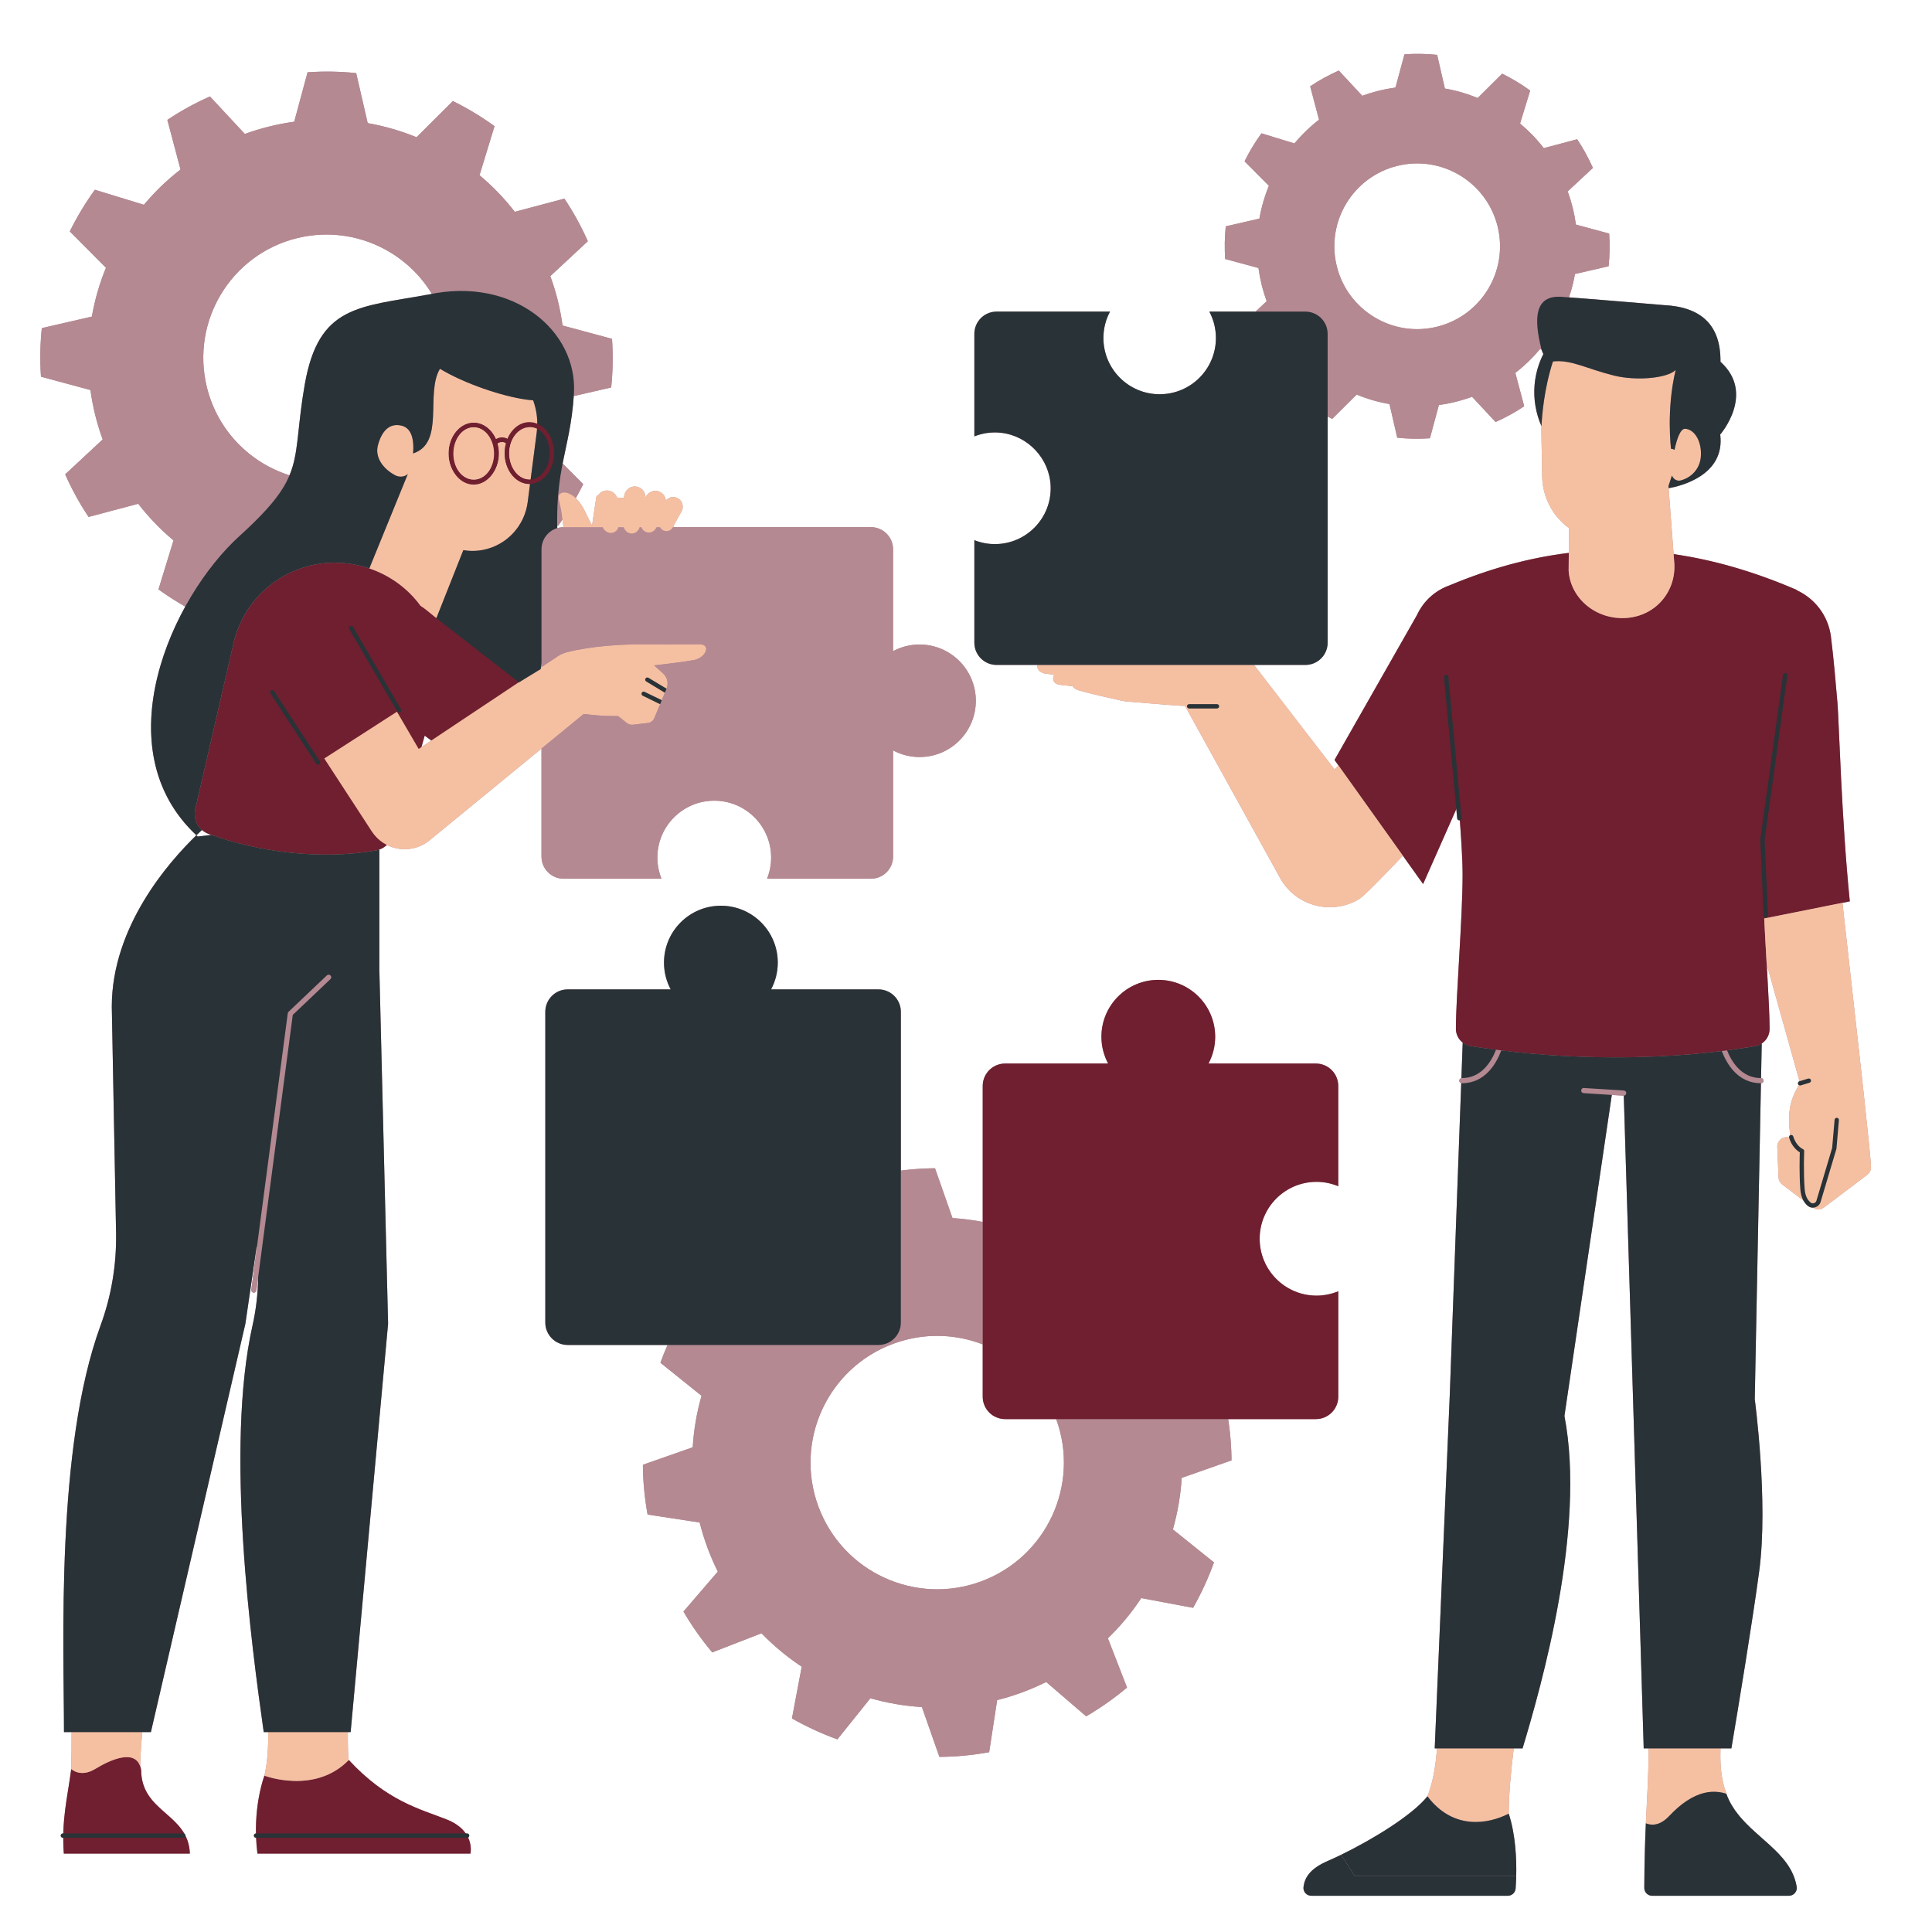 <svg xmlns="http://www.w3.org/2000/svg" xmlns:xlink="http://www.w3.org/1999/xlink" width="500" zoomAndPan="magnify" viewBox="0 0 375 375" height="500" preserveAspectRatio="xMidYMid meet" version="1.0"><defs><clipPath id="7be746e44a"><path d="M 189 10.367 L 363.16 10.367 L 363.16 368 L 189 368 Z M 189 10.367 " clip-rule="nonzero"/></clipPath><clipPath id="7424cadd3c"><path d="M 7.66 13 L 190 13 L 190 360 L 7.66 360 Z M 7.66 13 " clip-rule="nonzero"/></clipPath><clipPath id="af75b638c1"><path d="M 7.66 10.367 L 343 10.367 L 343 342 L 7.66 342 Z M 7.66 10.367 " clip-rule="nonzero"/></clipPath><clipPath id="9d17daa2de"><path d="M 13 70 L 363.16 70 L 363.16 355 L 13 355 Z M 13 70 " clip-rule="nonzero"/></clipPath></defs><path fill="#b48992" d="M 239.039 283.457 C 239.02 280.801 238.793 278.125 238.387 275.445 L 255.41 275.445 C 257.812 275.445 259.758 273.5 259.758 271.102 L 259.758 250.633 C 258.457 251.172 257.035 251.48 255.543 251.48 C 249.441 251.48 244.5 246.535 244.5 240.438 C 244.5 234.34 249.441 229.395 255.543 229.395 C 257.035 229.395 258.457 229.707 259.758 230.246 L 259.758 210.781 C 259.758 208.379 257.812 206.434 255.41 206.434 L 234.566 206.434 C 235.395 204.883 235.867 203.113 235.867 201.23 C 235.867 195.133 230.926 190.191 224.824 190.191 C 218.727 190.191 213.785 195.133 213.785 201.23 C 213.785 203.113 214.258 204.883 215.09 206.434 L 195.09 206.434 C 192.691 206.434 190.746 208.379 190.746 210.781 L 190.746 237.18 C 188.816 236.812 186.859 236.551 184.879 236.43 L 181.484 226.758 C 179.285 226.773 177.07 226.934 174.855 227.215 L 174.855 196.391 C 174.855 193.988 172.91 192.043 170.512 192.043 L 149.664 192.043 C 150.492 190.492 150.965 188.723 150.965 186.84 C 150.965 180.742 146.023 175.801 139.926 175.801 C 133.828 175.801 128.883 180.742 128.883 186.84 C 128.883 188.723 129.355 190.492 130.188 192.043 L 110.188 192.043 C 107.789 192.043 105.844 193.988 105.844 196.391 L 105.844 256.711 C 105.844 259.109 107.789 261.055 110.188 261.055 L 129.578 261.055 C 129.082 262.195 128.609 263.34 128.188 264.508 L 136.168 270.922 C 135.242 274.164 134.66 277.508 134.457 280.918 L 124.785 284.312 C 124.805 287.516 125.117 290.742 125.695 293.969 L 135.805 295.52 C 136.219 297.156 136.715 298.766 137.312 300.383 C 137.906 301.988 138.578 303.535 139.328 305.047 L 132.66 312.801 C 134.316 315.629 136.184 318.281 138.25 320.727 L 147.805 317.016 C 150.18 319.469 152.793 321.633 155.613 323.5 L 153.719 333.551 C 156.539 335.148 159.488 336.508 162.535 337.609 L 168.938 329.633 C 172.191 330.555 175.535 331.137 178.941 331.34 L 182.34 341.012 C 185.543 340.992 188.77 340.684 191.996 340.102 L 193.547 329.992 C 195.18 329.582 196.793 329.082 198.398 328.488 C 200.016 327.891 201.562 327.219 203.07 326.473 L 210.824 333.137 C 213.652 331.48 216.309 329.617 218.754 327.547 L 215.039 317.992 C 217.492 315.617 219.656 313.004 221.516 310.188 L 231.578 312.078 C 233.176 309.258 234.531 306.309 235.633 303.262 L 227.656 296.859 C 228.574 293.609 229.16 290.262 229.367 286.855 Z M 190.434 306.949 C 177.703 311.656 163.559 305.148 158.852 292.418 C 154.141 279.68 160.648 265.531 173.379 260.824 C 179.219 258.664 185.355 258.871 190.742 260.945 L 190.742 271.102 C 190.742 273.5 192.688 275.445 195.09 275.445 L 205.004 275.445 C 209.652 288.156 203.145 302.25 190.434 306.949 Z M 190.434 306.949 " fill-opacity="1" fill-rule="nonzero"/><g clip-path="url(#7be746e44a)"><path fill="#b48992" d="M 363.152 226.383 C 363.152 226.375 363.156 226.367 363.156 226.359 C 363.133 225.738 362.98 224.094 362.777 222.039 C 362.234 216.629 361.32 208.371 361.32 208.367 L 357.617 175.238 L 359.047 174.953 C 357.445 159.125 356.953 140.402 356.672 136.699 C 356.297 132.328 355.93 127.957 355.387 123.598 C 354.871 119.492 352.25 116.172 348.746 114.559 C 348.754 114.527 348.754 114.508 348.754 114.508 C 340.637 111.004 332.707 108.684 324.844 107.555 L 324.977 109.289 L 323.848 94.344 L 323.879 94.762 C 326.109 94.371 334.887 92.316 333.895 84.34 C 333.895 84.34 340.805 76.406 333.945 70.227 C 334.023 63.051 330.152 59.57 322.945 59.223 C 322.945 59.223 309.859 58.109 304.539 57.719 C 305.035 56.246 305.43 54.73 305.699 53.184 L 312.23 51.68 C 312.449 49.598 312.484 47.477 312.34 45.336 L 305.883 43.594 C 305.734 42.504 305.531 41.418 305.258 40.332 C 304.988 39.238 304.664 38.184 304.285 37.148 L 309.184 32.594 C 308.309 30.637 307.293 28.777 306.125 27.035 L 299.645 28.754 C 298.281 26.988 296.734 25.395 295.043 23.98 L 297.004 17.578 C 295.289 16.336 293.469 15.238 291.57 14.301 L 286.824 19.02 C 284.785 18.188 282.652 17.562 280.449 17.184 L 278.945 10.648 C 276.863 10.43 274.742 10.398 272.605 10.539 L 270.863 16.996 C 269.77 17.148 268.688 17.352 267.594 17.621 C 266.504 17.895 265.449 18.219 264.414 18.594 L 259.859 13.699 C 257.902 14.57 256.043 15.59 254.305 16.754 L 256.023 23.234 C 254.254 24.598 252.66 26.148 251.238 27.836 L 244.844 25.879 C 243.602 27.594 242.504 29.41 241.57 31.312 L 246.289 36.059 C 245.453 38.098 244.832 40.23 244.449 42.43 L 237.918 43.934 C 237.699 46.016 237.668 48.137 237.809 50.277 L 244.266 52.02 C 244.414 53.109 244.621 54.195 244.891 55.289 C 245.16 56.375 245.484 57.43 245.863 58.465 L 243.688 60.488 L 234.734 60.488 C 235.543 62.012 236.008 63.754 236.008 65.602 C 236.008 71.633 231.121 76.523 225.09 76.523 C 219.059 76.523 214.172 71.633 214.172 65.602 C 214.172 63.754 214.637 62.016 215.449 60.488 L 193.438 60.488 C 191.055 60.488 189.121 62.418 189.121 64.805 L 189.121 84.703 C 190.691 84.082 192.434 83.801 194.27 84 C 199.566 84.578 203.742 89.055 203.93 94.383 C 204.148 100.547 199.215 105.613 193.098 105.613 C 191.691 105.613 190.352 105.336 189.121 104.848 L 189.121 124.742 C 189.121 127.129 191.055 129.062 193.438 129.062 L 201.312 129.062 C 201.246 129.859 201.801 130.594 203.059 130.777 C 203.477 130.84 204.004 130.902 204.598 130.957 C 204.156 131.848 204.48 132.781 205.773 132.926 C 206.332 132.992 207.176 133.082 208.176 133.191 C 208.414 133.523 208.785 133.809 209.301 133.965 C 211.582 134.652 215.945 135.617 217.621 135.98 C 218.07 136.078 218.523 136.145 218.984 136.184 C 218.984 136.184 227.75 136.914 229.066 136.98 L 229.094 136.984 C 229.395 136.996 229.699 137.004 230.008 137.008 L 248.672 170.789 C 251.844 175.996 258.633 177.648 263.844 174.48 C 264.734 173.938 268.48 170.102 272.293 166.09 L 276.223 171.594 L 282.668 157.039 L 282.836 158.844 C 282.855 159.062 283.039 159.227 283.254 159.227 C 283.27 159.227 283.281 159.227 283.297 159.223 C 283.316 159.223 283.336 159.211 283.355 159.207 C 283.688 163.664 283.891 167.395 283.891 169.688 C 283.891 178.277 282.59 193.406 282.59 199.691 C 282.59 200.773 283.105 201.742 283.91 202.363 L 283.656 209.27 C 283.684 209.266 283.711 209.254 283.738 209.254 C 283.461 209.254 283.234 209.477 283.234 209.754 C 283.234 210.031 283.461 210.258 283.738 210.258 C 283.695 210.258 283.66 210.242 283.621 210.234 L 281.391 270.926 L 278.477 339.363 L 278.926 339.363 C 278.598 343.52 277.988 346.324 277.062 348.664 C 281.609 354.664 287.559 354.195 291.523 352.625 C 287.559 354.195 281.609 354.664 277.062 348.664 C 274.094 352.367 266.328 357.086 260.309 360.012 L 262.922 364.094 L 294.297 364.094 C 294.371 360.867 294.188 356.152 292.848 352.035 C 292.828 348.148 293.371 342.941 293.816 339.363 L 295.527 339.363 C 299.242 327.043 307.859 296.664 303.652 274.84 L 312.852 212.527 L 307.375 212.18 L 315.129 212.672 C 315.137 212.672 315.148 212.672 315.16 212.672 C 315.164 212.672 315.168 212.668 315.176 212.668 C 315.176 212.668 315.172 212.668 315.172 212.668 L 319.043 339.363 L 319.996 339.363 C 319.988 339.629 319.977 339.883 319.977 340.16 C 319.977 345.02 319.691 348.738 319.457 353.914 C 319.438 354.305 319.422 354.699 319.402 355.105 C 319.398 355.258 319.391 355.414 319.387 355.566 C 319.375 355.797 319.367 356.027 319.359 356.262 C 319.348 356.512 319.34 356.77 319.332 357.027 C 319.324 357.176 319.32 357.324 319.316 357.477 C 319.305 357.785 319.297 358.098 319.285 358.414 C 319.281 358.504 319.281 358.598 319.277 358.691 C 319.211 360.945 319.164 363.48 319.148 366.441 C 319.145 367.277 319.824 367.965 320.664 367.965 L 347.234 367.965 C 348.16 367.965 348.883 367.137 348.734 366.227 C 348.172 362.785 345.961 360.363 343.438 358.066 C 343.441 358.066 343.441 358.066 343.441 358.066 C 343.352 357.984 343.258 357.902 343.168 357.82 C 342.406 357.137 341.629 356.457 340.855 355.762 C 340.676 355.602 340.5 355.438 340.32 355.273 C 340.133 355.102 339.941 354.926 339.754 354.746 C 339.566 354.566 339.379 354.383 339.191 354.199 C 339.023 354.031 338.855 353.863 338.691 353.691 C 338.5 353.492 338.316 353.289 338.137 353.086 C 337.984 352.918 337.832 352.75 337.688 352.578 C 337.504 352.355 337.328 352.125 337.152 351.895 C 337.027 351.73 336.895 351.566 336.773 351.395 C 336.59 351.133 336.422 350.855 336.254 350.578 C 336.16 350.426 336.059 350.281 335.973 350.125 C 335.73 349.695 335.508 349.246 335.316 348.777 C 335.312 348.77 335.309 348.766 335.305 348.758 C 335.227 348.562 335.16 348.367 335.09 348.172 C 334.016 345.258 333.844 342.316 333.949 339.363 L 336.062 339.363 C 337.488 330.879 340.176 314.602 341.465 304.938 C 343.266 291.43 340.598 271.578 340.598 271.578 L 341.801 210.254 C 341.805 210.254 341.809 210.258 341.812 210.258 C 342.09 210.258 342.312 210.031 342.312 209.754 C 342.312 209.48 342.094 209.262 341.82 209.254 L 341.953 202.531 C 342.875 201.918 343.477 200.883 343.477 199.715 C 343.477 196.871 343.207 192.195 342.914 187.133 C 345.375 195.93 348.254 206.184 349.285 209.863 L 349.277 209.867 C 349.055 209.938 348.93 210.172 348.996 210.395 C 349.027 210.492 349.09 210.562 349.168 210.617 C 349.09 210.734 349.004 210.859 348.941 210.977 C 347.305 213.992 346.992 216.027 347.465 220.352 C 347.312 220.441 347.234 220.613 347.266 220.789 C 347.188 220.766 347.113 220.73 347.031 220.723 C 345.906 220.586 344.926 221.488 344.973 222.617 L 345.211 228.527 C 345.234 229.074 345.5 229.586 345.941 229.918 L 350.078 233.047 C 350.309 233.449 350.586 233.805 350.938 234.082 C 351.207 234.297 351.539 234.406 351.879 234.406 C 351.883 234.406 351.891 234.402 351.898 234.402 C 352.547 234.844 353.402 234.84 354.035 234.363 L 362.434 228.023 C 362.918 227.66 363.188 227.086 363.164 226.484 Z M 320.613 354.156 C 320.695 354.16 320.777 354.164 320.863 354.16 C 320.777 354.164 320.695 354.16 320.613 354.156 Z M 323.43 353.023 C 323.621 352.855 323.816 352.676 324.016 352.465 C 324.27 352.195 324.523 351.938 324.777 351.688 C 324.523 351.938 324.27 352.191 324.016 352.461 C 323.82 352.676 323.625 352.855 323.43 353.023 Z M 321.098 354.141 C 321.191 354.133 321.285 354.113 321.383 354.094 C 321.285 354.113 321.191 354.133 321.098 354.141 Z M 321.598 354.051 C 321.766 354.008 321.934 353.953 322.102 353.879 C 321.934 353.953 321.766 354.008 321.598 354.051 Z M 322.227 353.816 C 322.371 353.75 322.512 353.676 322.656 353.59 C 322.512 353.676 322.371 353.75 322.227 353.816 Z M 322.848 353.465 C 322.98 353.375 323.113 353.277 323.25 353.168 C 323.113 353.277 322.98 353.375 322.848 353.465 Z M 332.273 347.789 C 331.801 347.812 331.328 347.879 330.859 347.992 C 330.59 348.055 330.32 348.133 330.055 348.223 C 331.254 347.82 332.469 347.68 333.68 347.848 C 333.211 347.785 332.742 347.766 332.273 347.789 Z M 325.008 351.469 C 325.188 351.301 325.371 351.133 325.551 350.973 C 325.371 351.133 325.188 351.301 325.008 351.469 Z M 325.816 350.742 C 326 350.586 326.18 350.441 326.363 350.297 C 326.18 350.441 326 350.586 325.816 350.742 Z M 326.602 350.109 C 327.121 349.715 327.645 349.371 328.172 349.07 C 327.648 349.371 327.121 349.715 326.602 350.109 Z M 328.41 348.941 C 328.598 348.844 328.785 348.746 328.977 348.66 C 328.789 348.746 328.602 348.844 328.41 348.941 Z M 329.246 348.535 C 329.434 348.453 329.625 348.379 329.812 348.312 C 329.625 348.379 329.434 348.453 329.246 348.535 Z M 334.383 347.977 C 334.172 347.926 333.961 347.891 333.75 347.859 C 333.961 347.891 334.172 347.926 334.383 347.977 Z M 335.215 203.867 C 334.934 203.902 334.656 203.941 334.375 203.98 C 335.07 203.891 335.762 203.797 336.449 203.703 C 336.039 203.758 335.629 203.816 335.219 203.871 C 335.215 203.871 335.215 203.867 335.215 203.867 Z M 337.527 203.555 C 338.57 203.402 339.609 203.242 340.633 203.066 C 339.609 203.238 338.57 203.402 337.527 203.555 Z M 333.043 204.137 C 332.426 204.207 331.809 204.277 331.188 204.34 C 331.809 204.277 332.426 204.207 333.043 204.137 Z M 329.699 204.484 C 329.129 204.539 328.551 204.59 327.977 204.637 C 328.551 204.59 329.125 204.539 329.699 204.484 Z M 326.367 204.762 C 325.832 204.801 325.293 204.84 324.75 204.871 C 325.293 204.84 325.832 204.801 326.367 204.762 Z M 323.027 204.973 C 322.535 205 322.043 205.023 321.551 205.043 C 322.043 205.023 322.535 205 323.027 204.973 Z M 271.203 32.199 C 279.824 30.062 288.547 35.32 290.684 43.941 C 292.816 52.559 287.559 61.277 278.938 63.414 C 270.324 65.547 261.602 60.289 259.469 51.676 C 257.332 43.055 262.59 34.332 271.203 32.199 Z M 281.477 113.57 C 281.465 113.574 281.453 113.582 281.441 113.59 C 278.695 114.539 276.332 116.555 275.02 119.41 L 259.031 147.504 L 269.473 162.133 L 259.793 148.566 L 259.027 149.336 L 243.402 129.062 L 253.379 129.062 C 255.762 129.062 257.695 127.129 257.695 124.742 L 257.695 80.852 C 257.988 81.008 258.281 81.164 258.578 81.312 L 263.32 76.594 C 265.367 77.43 267.496 78.051 269.699 78.43 L 271.203 84.961 C 273.285 85.18 275.406 85.215 277.543 85.07 L 279.285 78.617 C 280.379 78.465 281.461 78.262 282.551 77.992 C 283.645 77.719 284.699 77.395 285.73 77.02 L 290.289 81.914 C 292.246 81.043 294.105 80.023 295.844 78.855 L 294.125 72.379 C 295.895 71.012 297.488 69.469 298.902 67.777 L 299.219 67.871 C 299.309 68.184 299.426 68.461 299.562 68.715 C 298.641 70.547 298.035 72.578 297.859 74.746 C 297.625 77.574 298.125 80.289 299.199 82.711 C 299.18 83.152 299.176 83.398 299.176 83.398 L 299.332 92.457 C 299.402 96.559 301.434 100.258 304.551 102.512 L 304.508 107.316 C 296.891 108.246 289.25 110.324 281.477 113.57 Z M 301.422 70.16 C 301.297 70.547 301.18 70.934 301.066 71.32 C 301.18 70.934 301.297 70.547 301.422 70.16 Z M 300.965 71.68 C 300.891 71.949 300.82 72.215 300.75 72.477 C 300.82 72.215 300.891 71.949 300.965 71.68 Z M 300.648 72.875 C 300.586 73.137 300.523 73.395 300.461 73.648 C 300.523 73.395 300.586 73.137 300.648 72.875 Z M 300.383 74.004 C 300.309 74.332 300.238 74.656 300.172 74.977 C 300.238 74.656 300.309 74.332 300.383 74.004 Z M 300.148 75.09 C 300.078 75.449 300.012 75.801 299.949 76.148 C 300.012 75.801 300.078 75.449 300.148 75.09 Z M 299.902 76.434 C 299.859 76.684 299.816 76.926 299.781 77.168 C 299.816 76.926 299.859 76.684 299.902 76.434 Z M 299.727 77.5 C 299.695 77.723 299.66 77.941 299.633 78.156 C 299.66 77.941 299.695 77.723 299.727 77.5 Z M 299.59 78.453 C 299.559 78.707 299.527 78.957 299.496 79.195 C 299.527 78.957 299.559 78.707 299.59 78.453 Z M 299.48 79.332 C 299.445 79.613 299.418 79.887 299.391 80.148 C 299.418 79.887 299.445 79.613 299.48 79.332 Z M 299.371 80.359 C 299.352 80.543 299.336 80.719 299.324 80.883 C 299.336 80.719 299.352 80.543 299.371 80.359 Z M 299.301 81.145 C 299.289 81.281 299.277 81.414 299.27 81.543 C 299.277 81.414 299.289 81.285 299.301 81.145 Z M 299.25 81.789 C 299.242 81.902 299.238 82.008 299.23 82.113 C 299.238 82.008 299.242 81.902 299.25 81.789 Z M 299.219 82.324 C 299.215 82.387 299.211 82.434 299.211 82.492 C 299.211 82.434 299.215 82.387 299.219 82.324 Z M 291.402 203.883 C 291.355 203.879 291.312 203.871 291.266 203.867 C 291.289 203.871 291.316 203.871 291.34 203.875 C 291.359 203.879 291.379 203.883 291.402 203.883 Z M 284.754 202.84 C 284.66 202.805 284.566 202.762 284.477 202.715 C 284.566 202.762 284.656 202.805 284.754 202.84 Z M 285.457 203.043 C 285.281 203.016 285.109 202.965 284.941 202.91 C 285.109 202.965 285.281 203.016 285.457 203.043 Z M 294.145 204.199 C 294.242 204.211 294.34 204.223 294.441 204.23 C 294.34 204.219 294.242 204.211 294.145 204.199 Z M 303.57 204.957 C 303.695 204.965 303.82 204.969 303.945 204.977 C 303.816 204.973 303.695 204.965 303.57 204.957 Z M 297.203 204.5 C 297.348 204.512 297.492 204.523 297.633 204.539 C 297.492 204.527 297.348 204.512 297.203 204.5 Z M 300.359 204.758 C 300.512 204.766 300.664 204.777 300.816 204.789 C 300.664 204.777 300.512 204.766 300.359 204.758 Z M 315.508 212.531 C 315.516 212.523 315.52 212.512 315.527 212.504 C 315.52 212.512 315.516 212.523 315.508 212.531 Z M 315.613 212.383 C 315.641 212.328 315.656 212.266 315.66 212.199 C 315.656 212.266 315.641 212.328 315.613 212.383 Z M 318.445 205.156 C 318.855 205.145 319.266 205.137 319.676 205.121 C 319.266 205.137 318.855 205.145 318.445 205.156 Z M 315.828 205.211 C 315.988 205.211 316.148 205.211 316.309 205.207 C 316.148 205.211 315.988 205.211 315.828 205.211 Z M 334.398 204.5 C 334.324 204.332 334.258 204.164 334.195 204.004 C 334.258 204.164 334.324 204.332 334.398 204.5 Z M 335.875 207.121 C 335.875 207.121 335.871 207.117 335.871 207.117 C 335.871 207.117 335.871 207.121 335.875 207.121 Z M 334.887 205.543 C 334.879 205.527 334.871 205.512 334.863 205.496 C 334.871 205.512 334.879 205.527 334.887 205.543 Z M 341.316 202.867 C 341.332 202.863 341.348 202.855 341.363 202.848 C 341.348 202.855 341.332 202.863 341.316 202.867 Z M 342.668 182.777 C 342.703 183.414 342.738 184.051 342.773 184.688 C 342.738 184.051 342.703 183.414 342.668 182.777 Z M 342.43 178.277 C 342.461 178.922 342.496 179.578 342.527 180.238 C 342.496 179.578 342.461 178.922 342.43 178.277 Z M 342.559 180.797 C 342.59 181.359 342.621 181.926 342.652 182.488 C 342.621 181.926 342.59 181.359 342.559 180.797 Z M 342.828 185.648 C 342.844 185.867 342.855 186.086 342.867 186.305 C 342.855 186.086 342.844 185.867 342.828 185.648 Z M 342.828 185.648 " fill-opacity="1" fill-rule="nonzero"/></g><path fill="#b48992" d="M 253.008 366.258 C 252.891 367.16 253.598 367.965 254.512 367.965 L 292.672 367.965 C 293.465 367.965 294.125 367.359 294.18 366.566 C 294.23 365.922 294.273 365.074 294.297 364.094 L 262.926 364.094 L 260.309 360.012 C 259.395 360.457 258.52 360.859 257.707 361.211 C 254.141 362.758 253.238 364.539 253.008 366.258 Z M 253.008 366.258 " fill-opacity="1" fill-rule="nonzero"/><g clip-path="url(#7424cadd3c)"><path fill="#b48992" d="M 105.102 166.266 C 105.102 168.637 107.027 170.562 109.398 170.562 L 128.391 170.562 C 127.879 169.293 127.594 167.91 127.594 166.457 C 127.594 160.359 132.535 155.414 138.633 155.414 C 144.734 155.414 149.676 160.359 149.676 166.457 C 149.676 167.91 149.387 169.293 148.879 170.562 L 169.047 170.562 C 171.418 170.562 173.344 168.637 173.344 166.266 L 173.344 145.652 C 174.875 146.473 176.625 146.941 178.488 146.941 C 184.516 146.941 189.406 142.051 189.406 136.02 C 189.406 129.992 184.516 125.102 178.488 125.102 C 176.625 125.102 174.875 125.57 173.344 126.391 L 173.344 106.617 C 173.344 104.246 171.418 102.32 169.047 102.32 L 130.691 102.32 C 130.715 102.211 130.738 102.098 130.762 101.992 L 132.355 99.117 C 132.824 98.09 132.277 96.887 131.199 96.559 C 130.453 96.332 129.707 96.605 129.234 97.164 C 129.168 96.312 128.57 95.551 127.676 95.332 C 126.66 95.082 125.688 95.648 125.285 96.582 C 125.328 95.496 124.516 94.527 123.391 94.43 C 122.215 94.328 121.242 95.23 121.129 96.402 C 121.121 96.48 121.113 96.578 121.105 96.691 L 119.754 96.57 C 119.414 95.648 118.457 95.051 117.434 95.238 C 116.812 95.355 116.328 95.734 116.039 96.238 L 115.801 96.219 C 115.801 96.219 115.414 98.48 114.926 102.016 C 114.539 101.293 114.059 100.363 113.59 99.367 C 113.023 98.156 112.383 97.293 111.754 96.695 C 112.258 95.801 112.746 94.898 113.203 93.977 L 109.207 89.965 C 109.996 85.922 110.992 82.348 111.367 76.875 L 118.633 75.203 C 118.957 72.105 119.008 68.953 118.793 65.77 L 109.191 63.18 C 108.969 61.555 108.664 59.941 108.266 58.328 C 107.863 56.699 107.379 55.133 106.816 53.594 L 114.098 46.82 C 112.801 43.906 111.285 41.141 109.551 38.555 L 99.918 41.109 C 97.887 38.48 95.586 36.109 93.074 34.008 L 95.988 24.488 C 93.438 22.641 90.73 21.008 87.906 19.613 L 80.848 26.637 C 77.816 25.398 74.641 24.465 71.371 23.898 L 69.133 14.188 C 66.035 13.863 62.883 13.812 59.699 14.027 L 57.109 23.625 C 55.488 23.852 53.875 24.156 52.25 24.559 C 50.633 24.957 49.062 25.441 47.523 26.004 L 40.75 18.723 C 37.836 20.02 35.07 21.535 32.484 23.27 L 35.039 32.906 C 32.414 34.934 30.039 37.234 27.93 39.75 L 18.418 36.836 C 16.57 39.387 14.938 42.09 13.543 44.918 L 20.566 51.977 C 19.316 55.008 18.395 58.18 17.828 61.449 L 8.117 63.688 C 7.789 66.785 7.742 69.938 7.953 73.117 L 17.555 75.711 C 17.777 77.332 18.082 78.945 18.484 80.57 C 18.887 82.188 19.367 83.758 19.93 85.297 L 12.648 92.07 C 13.945 94.984 15.461 97.75 17.195 100.336 L 26.832 97.781 C 28.859 100.41 31.152 102.781 33.676 104.891 L 30.762 114.402 C 32.43 115.613 34.172 116.719 35.961 117.734 C 28.301 131.633 25.199 150.062 38.121 162.125 C 38.512 161.742 38.879 161.402 39.203 161.102 C 39.578 161.43 40.02 161.699 40.516 161.879 C 40.68 161.941 40.852 161.996 41.016 162.055 L 38.375 162.371 C 38.285 162.293 38.207 162.203 38.117 162.121 C 32.75 167.305 21.699 179.859 21.699 195.398 L 22.531 239.438 C 22.621 245.52 21.609 251.566 19.516 257.277 C 10.77 281.137 12.418 319.543 12.418 336.203 L 13.895 336.203 C 13.898 338.395 13.883 340.828 13.828 343.355 C 13.828 343.355 13.828 343.355 13.828 343.359 C 13.828 343.355 13.828 343.355 13.828 343.355 C 13.207 348.004 12.395 351.457 12.293 355.871 L 12.203 355.871 C 11.969 355.871 11.781 356.059 11.781 356.293 C 11.781 356.523 11.969 356.715 12.203 356.715 L 12.281 356.715 C 12.281 357.68 12.309 358.691 12.387 359.777 L 36.852 359.777 C 36.805 358.418 36.48 357.293 35.992 356.312 C 35.992 356.305 35.996 356.301 35.996 356.293 C 35.996 356.141 35.914 356.016 35.793 355.941 C 33.332 351.605 27.438 350.223 27.395 343.562 C 27.305 343.031 27.152 342.602 26.945 342.25 C 27.047 342.418 27.133 342.605 27.207 342.816 C 27.25 340.742 27.406 338.43 27.613 336.203 L 29.289 336.203 L 47.629 256.934 L 49.828 241.895 C 49.836 241.984 49.844 242.074 49.852 242.164 L 48.773 250.336 C 48.738 250.613 48.93 250.867 49.207 250.902 C 49.227 250.906 49.25 250.906 49.273 250.906 C 49.52 250.906 49.734 250.723 49.77 250.469 L 56.828 196.996 L 50.105 247.926 C 50.059 251.105 49.695 254.238 49.012 257.277 C 43.637 281.137 48.836 319.543 51.188 336.203 L 52.051 336.203 C 52.102 339.172 51.914 342.074 51.324 344.652 C 51.32 344.664 49.566 349.238 49.688 355.871 C 49.457 355.875 49.27 356.059 49.27 356.293 C 49.27 356.523 49.461 356.715 49.691 356.715 L 49.711 356.715 C 49.75 357.699 49.836 358.723 49.973 359.781 L 91.316 359.777 C 91.316 359.777 91.645 358.324 90.859 356.664 C 90.996 356.594 91.09 356.457 91.09 356.293 C 91.09 356.059 90.902 355.871 90.668 355.871 L 90.395 355.871 C 89.707 354.879 88.57 353.887 86.668 353.141 C 81.582 351.141 75.066 349.594 67.699 341.609 C 61.438 348.062 52.277 344.992 51.398 344.68 C 52.273 344.992 61.391 348.043 67.648 341.66 C 67.531 340.027 67.504 338.16 67.523 336.199 L 68.059 336.199 L 75.328 256.934 L 73.629 188.066 L 73.629 164.898 C 74.176 164.703 74.668 164.395 75.086 164 C 77.699 165.328 80.961 165.082 83.375 163.105 L 113.297 138.582 L 105.102 145.297 Z M 26.41 341.637 C 26.336 341.574 26.266 341.512 26.188 341.461 C 26.266 341.512 26.336 341.578 26.41 341.637 Z M 25.961 341.344 C 25.879 341.305 25.801 341.262 25.715 341.234 C 25.801 341.262 25.879 341.305 25.961 341.344 Z M 25.457 341.16 C 25.367 341.141 25.277 341.117 25.184 341.102 C 25.277 341.117 25.367 341.141 25.457 341.16 Z M 24.906 341.074 C 24.809 341.066 24.711 341.059 24.609 341.059 C 24.711 341.059 24.809 341.066 24.906 341.074 Z M 24.312 341.066 C 24.211 341.074 24.105 341.082 24 341.094 C 24.105 341.082 24.211 341.074 24.312 341.066 Z M 23.691 341.141 C 23.578 341.156 23.469 341.18 23.355 341.203 C 23.469 341.176 23.578 341.156 23.691 341.141 Z M 23.039 341.277 C 22.926 341.305 22.809 341.336 22.691 341.371 C 22.809 341.34 22.926 341.305 23.039 341.277 Z M 22.371 341.473 C 22.254 341.512 22.133 341.555 22.016 341.598 C 22.133 341.555 22.254 341.512 22.371 341.473 Z M 21.695 341.715 C 21.574 341.762 21.449 341.816 21.328 341.867 C 21.449 341.816 21.574 341.766 21.695 341.715 Z M 21.02 342 C 20.895 342.055 20.77 342.113 20.645 342.176 C 20.77 342.113 20.895 342.055 21.02 342 Z M 20.352 342.312 C 20.219 342.379 20.09 342.445 19.961 342.512 C 20.09 342.445 20.219 342.379 20.352 342.312 Z M 19.695 342.648 C 19.551 342.73 19.406 342.809 19.266 342.887 C 19.406 342.809 19.551 342.73 19.695 342.648 Z M 19.066 343 C 18.859 343.117 18.66 343.234 18.465 343.355 C 18.656 343.234 18.859 343.117 19.066 343 Z M 26.602 341.801 C 26.672 341.871 26.734 341.965 26.797 342.051 C 26.734 341.965 26.672 341.871 26.602 341.801 Z M 109.367 102.324 C 108.945 102.328 108.551 102.406 108.168 102.523 C 108.164 102.348 108.16 102.176 108.16 102.008 L 108.332 102.059 C 108.621 101.656 108.898 101.242 109.18 100.832 C 109.238 101.32 109.301 101.816 109.367 102.324 Z M 79.727 115.348 C 79.668 115.289 79.613 115.23 79.559 115.176 C 79.613 115.23 79.668 115.289 79.727 115.348 Z M 50.34 164.59 C 50.266 164.578 50.195 164.562 50.125 164.551 C 50.195 164.562 50.266 164.578 50.34 164.59 Z M 48.34 164.168 C 48.293 164.156 48.246 164.148 48.199 164.137 C 48.246 164.148 48.293 164.156 48.34 164.168 Z M 46.391 163.695 C 46.367 163.691 46.348 163.688 46.328 163.68 C 46.348 163.684 46.367 163.691 46.391 163.695 Z M 52.402 164.965 C 52.297 164.945 52.191 164.93 52.086 164.914 C 52.191 164.93 52.297 164.945 52.402 164.965 Z M 61.047 165.832 C 60.789 165.82 60.531 165.816 60.277 165.805 C 60.531 165.816 60.789 165.82 61.047 165.832 Z M 58.848 165.715 C 58.629 165.703 58.406 165.691 58.184 165.672 C 58.406 165.691 58.629 165.699 58.848 165.715 Z M 56.668 165.531 C 56.488 165.512 56.305 165.496 56.121 165.477 C 56.305 165.496 56.488 165.512 56.668 165.531 Z M 54.512 165.277 C 54.371 165.258 54.227 165.242 54.09 165.223 C 54.23 165.242 54.371 165.258 54.512 165.277 Z M 62.379 165.871 C 62.68 165.875 62.977 165.871 63.273 165.871 C 62.977 165.871 62.68 165.875 62.379 165.871 Z M 80.582 116.273 C 80.629 116.328 80.68 116.383 80.727 116.441 C 80.68 116.383 80.629 116.328 80.582 116.273 Z M 81.641 117.598 C 81.871 117.738 82.098 117.883 82.316 118.047 C 82.098 117.883 81.871 117.742 81.641 117.598 Z M 57.617 46.234 C 68.031 43.656 78.539 48.328 83.824 57.043 C 83.598 57.086 83.371 57.121 83.145 57.172 C 69.66 59.629 61.852 59.207 59.156 74.609 C 57.613 83.422 58.031 87.836 56.188 92.258 C 48.512 89.828 42.242 83.586 40.164 75.199 C 36.988 62.379 44.809 49.41 57.617 46.234 Z M 37.895 157.082 C 37.84 157.312 37.816 157.539 37.801 157.77 C 37.816 157.539 37.84 157.312 37.895 157.082 Z M 37.797 157.969 C 37.797 158.137 37.805 158.301 37.824 158.465 C 37.805 158.301 37.797 158.137 37.797 157.969 Z M 38 159.297 C 37.93 159.09 37.883 158.879 37.848 158.66 C 37.883 158.879 37.93 159.09 38 159.297 Z M 38.02 159.348 C 38.086 159.535 38.168 159.719 38.262 159.895 C 38.168 159.719 38.086 159.535 38.02 159.348 Z M 38.758 160.637 C 38.895 160.801 39.039 160.957 39.203 161.098 C 39.039 160.957 38.895 160.801 38.758 160.637 Z M 38.371 160.086 C 38.449 160.215 38.531 160.34 38.621 160.461 C 38.531 160.34 38.445 160.215 38.371 160.086 Z M 44.523 163.184 C 44.516 163.184 44.508 163.18 44.5 163.176 C 44.508 163.18 44.516 163.184 44.523 163.184 Z M 66.625 165.789 C 67.008 165.766 67.391 165.734 67.77 165.703 C 67.391 165.734 67.008 165.766 66.625 165.789 Z M 64.5 165.867 C 64.84 165.859 65.176 165.844 65.516 165.832 C 65.176 165.844 64.84 165.859 64.5 165.867 Z M 70.871 165.395 C 71.578 165.301 72.281 165.195 72.98 165.07 C 72.281 165.195 71.578 165.301 70.871 165.395 Z M 68.75 165.633 C 69.203 165.59 69.652 165.535 70.102 165.48 C 69.652 165.535 69.203 165.59 68.75 165.633 Z M 81.809 145 C 82.023 144.266 82.234 143.527 82.438 142.789 L 83.711 143.734 Z M 105.008 129.551 C 105.035 129.34 105.066 129.129 105.102 128.918 L 105.102 129.488 L 107.332 128 Z M 105.008 129.551 " fill-opacity="1" fill-rule="nonzero"/></g><g clip-path="url(#af75b638c1)"><path fill="#b48992" d="M 47.523 26 L 40.75 18.723 C 37.836 20.02 35.07 21.531 32.484 23.27 L 35.043 32.902 C 32.414 34.93 30.043 37.234 27.93 39.75 L 18.418 36.832 C 16.57 39.383 14.938 42.09 13.547 44.914 L 20.566 51.973 C 19.32 55.008 18.398 58.18 17.832 61.449 L 8.117 63.688 C 7.789 66.785 7.742 69.938 7.953 73.117 L 17.555 75.711 C 17.777 77.332 18.082 78.945 18.484 80.57 C 18.887 82.188 19.367 83.758 19.93 85.297 L 12.648 92.07 C 13.945 94.984 15.461 97.75 17.195 100.336 L 26.832 97.781 C 28.859 100.41 31.152 102.781 33.676 104.891 L 30.758 114.402 C 33.312 116.25 36.016 117.883 38.84 119.277 L 45.891 112.258 C 48.934 113.504 52.105 114.426 55.375 114.992 L 57.613 124.707 C 60.711 125.031 63.863 125.082 67.047 124.867 L 69.637 115.266 C 71.262 115.043 72.871 114.738 74.488 114.34 C 76.113 113.938 77.684 113.453 79.223 112.891 L 85.996 120.172 C 88.91 118.875 91.676 117.359 94.262 115.625 L 91.707 105.988 C 94.336 103.961 96.707 101.668 98.809 99.148 L 108.328 102.059 C 110.18 99.508 111.809 96.805 113.203 93.98 L 106.184 86.93 C 107.422 83.887 108.352 80.715 108.918 77.445 L 118.633 75.207 C 118.957 72.109 119.008 68.957 118.793 65.773 L 109.191 63.184 C 108.969 61.559 108.664 59.949 108.266 58.332 C 107.863 56.703 107.379 55.137 106.816 53.598 L 114.098 46.824 C 112.801 43.91 111.285 41.145 109.551 38.559 L 99.918 41.113 C 97.887 38.484 95.586 36.113 93.074 34.012 L 95.988 24.492 C 93.438 22.641 90.73 21.012 87.906 19.617 L 80.848 26.637 C 77.812 25.398 74.641 24.469 71.371 23.902 L 69.133 14.188 C 66.035 13.863 62.883 13.812 59.699 14.027 L 57.109 23.625 C 55.488 23.852 53.875 24.156 52.25 24.559 C 50.633 24.957 49.062 25.441 47.523 26 Z M 57.617 46.234 C 70.438 43.059 83.41 50.879 86.586 63.699 C 89.762 76.512 81.941 89.484 69.121 92.66 C 56.309 95.832 43.34 88.016 40.164 75.203 C 36.988 62.379 44.809 49.41 57.617 46.234 Z M 264.414 18.594 L 259.863 13.695 C 257.902 14.57 256.043 15.586 254.305 16.754 L 256.023 23.234 C 254.258 24.598 252.66 26.145 251.242 27.836 L 244.848 25.875 C 243.605 27.59 242.508 29.41 241.57 31.309 L 246.289 36.055 C 245.449 38.098 244.832 40.227 244.449 42.43 L 237.918 43.934 C 237.699 46.016 237.668 48.137 237.809 50.273 L 244.266 52.016 C 244.414 53.109 244.621 54.191 244.891 55.285 C 245.16 56.375 245.484 57.43 245.863 58.465 L 240.969 63.02 C 241.84 64.977 242.859 66.836 244.023 68.574 L 250.504 66.855 C 251.867 68.625 253.41 70.219 255.105 71.641 L 253.145 78.035 C 254.859 79.277 256.68 80.375 258.578 81.312 L 263.32 76.59 C 265.367 77.43 267.5 78.047 269.699 78.43 L 271.203 84.961 C 273.285 85.18 275.406 85.215 277.547 85.07 L 279.289 78.613 C 280.379 78.465 281.465 78.262 282.551 77.988 C 283.645 77.719 284.699 77.395 285.734 77.016 L 290.289 81.914 C 292.246 81.039 294.105 80.023 295.848 78.855 L 294.125 72.375 C 295.895 71.012 297.488 69.469 298.902 67.773 L 305.305 69.734 C 306.547 68.02 307.645 66.199 308.582 64.301 L 303.863 59.559 C 304.691 57.516 305.32 55.383 305.699 53.18 L 312.23 51.676 C 312.449 49.594 312.484 47.473 312.34 45.336 L 305.887 43.594 C 305.734 42.5 305.531 41.418 305.262 40.328 C 304.988 39.234 304.664 38.18 304.289 37.145 L 309.184 32.59 C 308.312 30.633 307.293 28.773 306.125 27.031 L 299.648 28.754 C 298.281 26.984 296.734 25.391 295.047 23.977 L 297.004 17.574 C 295.289 16.332 293.469 15.234 291.57 14.297 L 286.824 19.02 C 284.785 18.184 282.652 17.559 280.453 17.18 L 278.949 10.645 C 276.863 10.426 274.742 10.395 272.605 10.539 L 270.863 16.992 C 269.77 17.145 268.688 17.348 267.594 17.621 C 266.508 17.891 265.453 18.215 264.414 18.594 Z M 271.203 32.199 C 279.824 30.062 288.547 35.32 290.684 43.941 C 292.816 52.559 287.559 61.277 278.938 63.414 C 270.324 65.547 261.602 60.289 259.469 51.676 C 257.332 43.055 262.59 34.332 271.203 32.199 Z M 160.75 241.301 L 152.996 234.633 C 150.168 236.293 147.516 238.156 145.066 240.223 L 148.781 249.777 C 146.328 252.152 144.168 254.777 142.297 257.586 L 132.242 255.695 C 130.645 258.512 129.289 261.465 128.188 264.508 L 136.168 270.922 C 135.238 274.164 134.66 277.508 134.457 280.918 L 124.785 284.312 C 124.805 287.516 125.113 290.742 125.695 293.969 L 135.801 295.52 C 136.215 297.156 136.711 298.766 137.309 300.383 C 137.902 301.988 138.574 303.535 139.324 305.047 L 132.66 312.801 C 134.316 315.629 136.18 318.281 138.25 320.727 L 147.805 317.016 C 150.176 319.469 152.793 321.633 155.613 323.5 L 153.719 333.551 C 156.539 335.148 159.488 336.508 162.535 337.609 L 168.938 329.633 C 172.191 330.555 175.535 331.137 178.941 331.34 L 182.336 341.012 C 185.543 340.992 188.77 340.684 191.996 340.102 L 193.547 329.992 C 195.18 329.582 196.793 329.086 198.398 328.488 C 200.016 327.891 201.562 327.219 203.07 326.473 L 210.824 333.137 C 213.652 331.48 216.309 329.617 218.754 327.547 L 215.039 317.992 C 217.492 315.617 219.656 313.004 221.516 310.188 L 231.578 312.078 C 233.176 309.258 234.531 306.309 235.633 303.262 L 227.656 296.859 C 228.574 293.609 229.16 290.262 229.367 286.855 L 239.039 283.457 C 239.016 280.254 238.707 277.027 238.125 273.801 L 228.02 272.25 C 227.605 270.617 227.109 269.004 226.516 267.395 C 225.918 265.781 225.246 264.234 224.496 262.723 L 231.164 254.969 C 229.504 252.141 227.641 249.488 225.57 247.043 L 216.016 250.758 C 213.645 248.305 211.02 246.145 208.215 244.281 L 210.102 234.219 C 207.285 232.621 204.332 231.266 201.285 230.164 L 194.875 238.145 C 191.637 237.223 188.285 236.637 184.879 236.43 L 181.484 226.758 C 178.281 226.777 175.055 227.09 171.824 227.672 L 170.273 237.777 C 168.641 238.191 167.027 238.688 165.414 239.285 C 163.809 239.879 162.258 240.551 160.75 241.301 Z M 173.379 260.824 C 186.117 256.113 200.266 262.621 204.977 275.359 C 209.684 288.09 203.172 302.238 190.434 306.949 C 177.703 311.656 163.559 305.148 158.848 292.418 C 154.141 279.68 160.648 265.531 173.379 260.824 Z M 49.273 250.906 C 49.25 250.906 49.227 250.902 49.207 250.902 C 48.93 250.863 48.738 250.613 48.773 250.336 L 55.855 196.688 C 55.871 196.574 55.922 196.469 56.008 196.391 L 63.441 189.324 C 63.645 189.133 63.961 189.137 64.152 189.34 C 64.344 189.543 64.336 189.859 64.137 190.051 L 56.828 196.996 L 49.77 250.469 C 49.734 250.723 49.52 250.906 49.273 250.906 Z M 315.16 212.672 C 315.148 212.672 315.141 212.672 315.129 212.672 L 307.379 212.184 C 307.102 212.164 306.891 211.926 306.906 211.648 C 306.926 211.371 307.156 211.148 307.441 211.18 L 315.191 211.668 C 315.469 211.688 315.68 211.926 315.66 212.199 C 315.645 212.469 315.422 212.672 315.16 212.672 Z M 291.402 203.883 C 290.426 206.488 288.238 210.258 283.742 210.258 C 283.465 210.258 283.238 210.031 283.238 209.754 C 283.238 209.477 283.465 209.254 283.742 209.254 C 287.531 209.254 289.465 206.09 290.379 203.75 C 290.719 203.797 291.059 203.84 291.402 203.883 Z M 342.312 209.754 C 342.312 210.031 342.09 210.258 341.812 210.258 C 337.383 210.258 335.191 206.605 334.195 204.004 C 334.539 203.961 334.875 203.91 335.215 203.867 C 336.148 206.195 338.082 209.254 341.809 209.254 C 342.09 209.254 342.312 209.477 342.312 209.754 Z M 342.312 209.754 " fill-opacity="1" fill-rule="nonzero"/></g><path fill="#6f1f2f" d="M 13.828 343.355 C 13.828 343.355 15.586 345.102 18.465 343.355 C 21.672 341.406 26.676 339.234 27.395 343.562 C 27.445 351.855 36.578 351.961 36.852 359.777 L 12.387 359.777 C 11.926 353.258 13.035 349.285 13.828 343.355 M 51.324 344.652 C 51.324 344.652 48.836 351.086 49.973 359.781 L 91.316 359.777 C 91.316 359.777 92.328 355.363 86.668 353.141 C 81.582 351.141 75.066 349.594 67.699 341.609 C 61.121 348.391 51.324 344.652 51.324 344.652 M 104.254 134.098 L 82.707 118.352 C 82.59 118.254 82.441 118.141 82.316 118.047 C 82.098 117.883 81.871 117.738 81.641 117.598 C 77.953 112.504 71.789 109.215 64.953 109.215 C 55.418 109.215 47.191 115.902 45.238 125.234 L 37.895 157.082 C 37.426 159.113 38.559 161.16 40.516 161.879 C 49.523 165.184 61.676 167.043 72.98 165.07 C 74.43 164.82 75.629 163.801 76.125 162.414 C 77.477 158.656 80.27 150.629 82.434 142.789 L 88.316 147.148 Z M 255.539 251.48 C 249.441 251.48 244.5 246.535 244.5 240.438 C 244.5 234.34 249.441 229.395 255.539 229.395 C 257.035 229.395 258.457 229.707 259.754 230.246 L 259.754 210.781 C 259.754 208.379 257.809 206.434 255.41 206.434 L 234.562 206.434 C 235.395 204.883 235.867 203.113 235.867 201.23 C 235.867 195.133 230.926 190.191 224.824 190.191 C 218.727 190.191 213.785 195.133 213.785 201.23 C 213.785 203.113 214.258 204.883 215.09 206.434 L 195.09 206.434 C 192.691 206.434 190.746 208.379 190.746 210.781 L 190.746 271.102 C 190.746 273.5 192.691 275.445 195.09 275.445 L 255.414 275.445 C 257.812 275.445 259.758 273.5 259.758 271.102 L 259.758 250.633 C 258.457 251.172 257.035 251.48 255.539 251.48 Z M 359.047 174.953 C 357.445 159.121 356.953 140.402 356.672 136.699 C 356.297 132.328 355.93 127.957 355.387 123.598 C 354.871 119.492 352.25 116.172 348.746 114.559 C 348.754 114.527 348.754 114.508 348.754 114.508 C 340.637 111 332.707 108.684 324.844 107.551 L 324.977 109.289 C 325.355 114.734 321.441 119.551 315.648 119.945 C 309.855 120.336 304.852 116.238 304.473 110.793 L 304.504 107.316 C 296.891 108.246 289.246 110.328 281.477 113.57 C 281.465 113.578 281.453 113.586 281.441 113.59 C 278.695 114.539 276.328 116.555 275.016 119.414 L 259.031 147.504 L 276.223 171.594 L 283.109 156.043 C 283.582 161.891 283.891 166.871 283.891 169.688 C 283.891 178.277 282.59 193.406 282.59 199.691 C 282.59 201.363 283.809 202.777 285.457 203.043 C 303.211 205.918 323.344 206.004 340.633 203.066 C 342.27 202.789 343.477 201.379 343.477 199.719 C 343.477 195.234 342.809 186.203 342.43 178.277 Z M 102.859 82.059 C 100.996 82.059 99.375 83.328 98.547 85.188 C 97.801 84.844 97.027 84.855 96.281 85.223 C 95.457 83.34 93.828 82.059 91.957 82.059 C 89.258 82.059 87.062 84.727 87.062 88.004 C 87.062 91.285 89.258 93.953 91.957 93.953 C 94.656 93.953 96.855 91.285 96.855 88.004 C 96.855 87.32 96.754 86.664 96.578 86.051 C 97.145 85.742 97.688 85.73 98.25 86.02 C 98.066 86.641 97.965 87.309 97.965 88.004 C 97.965 91.285 100.16 93.953 102.863 93.953 C 105.562 93.953 107.758 91.285 107.758 88.004 C 107.754 84.727 105.559 82.059 102.859 82.059 Z M 91.957 93.09 C 89.73 93.09 87.918 90.809 87.918 88.004 C 87.918 85.199 89.73 82.918 91.957 82.918 C 94.184 82.918 95.992 85.199 95.992 88.004 C 95.992 90.809 94.184 93.09 91.957 93.09 Z M 102.859 93.09 C 100.633 93.09 98.82 90.809 98.82 88.004 C 98.82 85.199 100.633 82.918 102.859 82.918 C 105.086 82.918 106.895 85.199 106.895 88.004 C 106.895 90.809 105.086 93.09 102.859 93.09 Z M 102.859 93.09 " fill-opacity="1" fill-rule="evenodd"/><g clip-path="url(#9d17daa2de)"><path fill="#f5c0a2" d="M 132.355 99.121 L 130.762 101.992 C 130.137 104.93 129.332 108.227 128.68 111.207 C 127.918 114.676 124.617 116.305 120.082 115.629 C 114.922 114.855 113.605 112.473 113.602 112.465 C 108.945 107.145 109.656 102.004 108.738 98.121 C 108.336 96.422 108.223 96.004 109.035 95.68 C 109.938 95.316 112.035 96.055 113.59 99.371 C 114.059 100.367 114.539 101.297 114.926 102.02 C 115.414 98.484 115.801 96.223 115.801 96.223 L 116.039 96.242 C 116.328 95.738 116.812 95.359 117.434 95.242 C 118.457 95.055 119.414 95.652 119.754 96.574 L 121.105 96.695 C 121.113 96.582 121.121 96.48 121.129 96.406 C 121.242 95.234 122.215 94.332 123.391 94.434 C 124.516 94.531 125.328 95.5 125.285 96.586 C 125.688 95.652 126.66 95.086 127.676 95.336 C 128.57 95.555 129.168 96.316 129.234 97.168 C 129.707 96.609 130.453 96.336 131.199 96.559 C 132.277 96.887 132.824 98.094 132.355 99.121 Z M 333.945 339.363 L 319.996 339.363 C 319.988 339.629 319.977 339.887 319.977 340.16 C 319.977 345.02 319.691 348.738 319.457 353.918 C 320.672 354.398 322.266 354.332 324.016 352.465 C 327.535 348.707 331.32 346.922 335.09 348.176 C 334.016 345.258 333.84 342.316 333.945 339.363 Z M 13.828 343.355 C 13.828 343.355 15.586 345.102 18.465 343.355 C 21.469 341.531 26.047 339.512 27.207 342.816 C 27.25 340.738 27.406 338.43 27.613 336.199 L 13.895 336.199 C 13.898 338.395 13.883 340.828 13.828 343.355 Z M 51.324 344.652 C 51.324 344.652 61.066 348.367 67.648 341.66 C 67.531 340.027 67.5 338.16 67.52 336.199 L 52.051 336.199 C 52.102 339.172 51.914 342.074 51.324 344.652 Z M 135.695 125.051 C 132.984 125.051 133.07 125.102 124.574 125.062 C 124.574 125.062 124.418 125.062 124.145 125.062 C 123.844 125.062 123.535 125.059 123.215 125.059 L 123.223 125.07 C 120.668 125.117 114.961 125.355 110.094 126.582 C 109.184 126.812 108.355 127.242 107.652 127.812 C 107.547 127.875 107.438 127.934 107.332 128.004 L 81.262 145.367 L 77.051 138.145 L 62.941 147.219 L 71.84 160.879 L 72.16 161.379 C 72.312 161.605 72.473 161.828 72.648 162.043 C 75.316 165.297 80.117 165.773 83.375 163.105 L 113.297 138.582 C 115.168 138.82 117.578 139.027 119.961 138.988 L 121.656 140.324 C 122 140.598 122.438 140.719 122.871 140.668 L 125.781 140.324 C 126.324 140.258 126.789 139.91 126.996 139.402 L 129.375 133.66 C 129.797 132.645 129.531 131.469 128.715 130.727 L 126.965 129.152 C 128.898 128.93 132.941 128.445 134.773 128.098 C 136.887 127.699 138.227 125.051 135.695 125.051 Z M 259.793 148.57 L 259.027 149.34 L 243.402 129.062 L 201.312 129.062 C 201.246 129.859 201.801 130.594 203.059 130.777 C 203.477 130.84 204.004 130.902 204.598 130.957 C 204.156 131.848 204.48 132.781 205.773 132.926 C 206.332 132.992 207.176 133.082 208.172 133.191 C 208.414 133.523 208.785 133.809 209.301 133.965 C 211.582 134.648 215.945 135.617 217.621 135.98 C 218.07 136.078 218.523 136.145 218.984 136.184 C 218.984 136.184 227.75 136.914 229.066 136.98 L 229.094 136.984 C 229.395 136.996 229.699 137.004 230.008 137.008 L 248.672 170.789 C 251.844 175.996 258.633 177.648 263.844 174.48 C 264.734 173.938 268.48 170.102 272.293 166.09 Z M 363.152 226.383 C 363.152 226.375 363.156 226.367 363.156 226.359 C 363.133 225.738 362.98 224.094 362.777 222.039 C 362.234 216.629 361.32 208.371 361.32 208.367 L 357.617 175.238 L 342.43 178.277 C 342.57 181.176 342.746 184.219 342.914 187.137 C 345.465 196.246 348.465 206.938 349.395 210.258 C 349.223 210.5 349.07 210.742 348.941 210.98 C 347.246 214.109 346.969 216.18 347.52 220.859 C 347.367 220.797 347.203 220.746 347.031 220.727 C 345.906 220.59 344.926 221.492 344.973 222.621 L 345.211 228.531 C 345.234 229.078 345.5 229.59 345.941 229.922 L 350.609 233.449 L 351.82 234.367 C 352.477 234.863 353.379 234.863 354.035 234.367 L 362.438 228.027 C 362.918 227.664 363.188 227.09 363.164 226.488 Z M 292.848 352.031 C 292.848 352.031 292.852 352.035 292.852 352.035 C 292.828 348.152 293.375 342.941 293.816 339.363 L 278.93 339.363 C 278.598 343.52 277.988 346.324 277.062 348.664 C 282.148 355.375 288.996 354 292.848 352.031 Z M 327.117 83.223 C 326.156 83.145 325.469 85.227 325.02 87.309 C 324.824 87.195 324.598 87.121 324.348 87.113 L 324.348 87.117 C 324.348 87.117 323.383 79.527 325.246 71.812 C 323.605 73.434 317.609 73.969 313.277 72.898 C 307.984 71.59 304.906 69.742 301.422 70.16 C 299.246 76.902 299.176 83.402 299.176 83.402 L 299.328 92.461 C 299.398 96.559 301.434 100.262 304.547 102.512 L 304.473 110.793 C 304.852 116.238 309.855 120.336 315.648 119.945 C 321.441 119.551 325.355 114.734 324.977 109.289 L 323.848 94.344 L 324.52 92.305 C 324.805 93.004 325.477 93.441 326.207 93.258 C 328.387 92.703 329.938 90.922 330.125 88.695 C 330.371 85.836 329.023 83.387 327.117 83.223 Z M 102.859 93.949 C 100.16 93.949 97.961 91.281 97.961 88.004 C 97.961 87.305 98.066 86.637 98.25 86.016 C 97.684 85.73 97.145 85.742 96.574 86.051 C 96.754 86.664 96.852 87.316 96.852 88.004 C 96.852 91.281 94.656 93.949 91.957 93.949 C 89.254 93.949 87.059 91.281 87.059 88.004 C 87.059 84.723 89.254 82.055 91.957 82.055 C 93.828 82.055 95.457 83.34 96.281 85.219 C 97.027 84.852 97.797 84.844 98.547 85.188 C 99.375 83.324 100.996 82.055 102.859 82.055 C 103.355 82.055 103.832 82.148 104.285 82.316 C 104.297 80.707 104.012 79.148 103.48 77.699 C 102.992 77.66 102.504 77.609 102.016 77.539 C 97.441 76.891 90.211 74.492 85.395 71.582 C 82.504 76.363 86.438 85.973 80.18 88.012 C 80.367 85.785 80.105 83.148 77.953 82.617 C 75.512 82.02 74.008 83.812 73.332 86.52 C 72.805 88.629 74.141 90.867 76.68 92.238 C 77.547 92.707 78.57 92.562 79.16 92.004 L 71.688 110.324 C 75.73 111.688 79.211 114.25 81.633 117.59 C 81.863 117.734 82.094 117.883 82.316 118.047 C 82.438 118.137 82.586 118.254 82.707 118.352 L 84.699 119.988 L 89.93 106.785 C 91.211 106.996 92.547 106.988 93.895 106.707 C 98.52 105.742 101.836 101.934 102.418 97.504 L 102.875 93.949 C 102.871 93.949 102.867 93.949 102.859 93.949 Z M 102.859 82.914 C 100.633 82.914 98.82 85.199 98.82 88.004 C 98.82 90.809 100.633 93.09 102.859 93.09 C 102.902 93.09 102.945 93.082 102.992 93.082 L 104.18 83.895 C 104.207 83.672 104.227 83.449 104.246 83.23 C 103.812 83.031 103.348 82.914 102.859 82.914 Z M 91.957 82.914 C 89.73 82.914 87.918 85.199 87.918 88.004 C 87.918 90.809 89.73 93.09 91.957 93.09 C 94.184 93.09 95.992 90.809 95.992 88.004 C 95.992 85.199 94.184 82.914 91.957 82.914 Z M 91.957 82.914 " fill-opacity="1" fill-rule="evenodd"/></g><path fill="#293237" d="M 35.574 355.871 L 12.203 355.871 C 11.969 355.871 11.781 356.059 11.781 356.293 C 11.781 356.523 11.969 356.711 12.203 356.711 L 35.574 356.711 C 35.809 356.711 35.996 356.523 35.996 356.293 C 35.996 356.059 35.809 355.871 35.574 355.871 Z M 35.574 355.871 " fill-opacity="1" fill-rule="nonzero"/><path fill="#293237" d="M 124.75 135.043 L 128.027 136.637 C 128.09 136.664 128.152 136.676 128.215 136.676 C 128.371 136.676 128.52 136.59 128.594 136.441 C 128.695 136.23 128.605 135.98 128.398 135.875 L 125.117 134.285 C 124.906 134.184 124.656 134.27 124.555 134.477 C 124.453 134.688 124.539 134.941 124.75 135.043 Z M 124.75 135.043 " fill-opacity="1" fill-rule="nonzero"/><path fill="#293237" d="M 90.668 355.871 L 49.691 355.871 C 49.461 355.871 49.27 356.059 49.27 356.293 C 49.27 356.523 49.461 356.711 49.691 356.711 L 90.668 356.711 C 90.902 356.711 91.09 356.523 91.09 356.293 C 91.09 356.059 90.902 355.871 90.668 355.871 Z M 90.668 355.871 " fill-opacity="1" fill-rule="nonzero"/><path fill="#293237" d="M 21.699 195.395 L 22.531 239.438 C 22.621 245.516 21.609 251.566 19.516 257.277 C 10.773 281.137 12.418 319.543 12.418 336.199 L 29.289 336.199 L 47.629 256.934 L 49.828 241.891 C 49.836 241.984 49.844 242.074 49.852 242.164 L 55.855 196.688 C 55.871 196.574 55.922 196.469 56.008 196.387 L 63.441 189.324 C 63.645 189.129 63.961 189.137 64.152 189.34 C 64.344 189.543 64.336 189.859 64.137 190.051 L 56.828 196.992 L 50.105 247.922 C 50.059 251.105 49.699 254.238 49.016 257.273 C 43.637 281.137 48.836 319.543 51.188 336.199 L 68.059 336.199 L 75.328 256.934 L 73.629 188.062 L 73.629 164.895 C 73.418 164.969 73.203 165.031 72.98 165.07 C 61.883 167.008 49.973 165.246 41.016 162.051 L 38.375 162.371 C 38.285 162.289 38.211 162.203 38.121 162.121 C 32.75 167.305 21.699 179.859 21.699 195.395 Z M 21.699 195.395 " fill-opacity="1" fill-rule="nonzero"/><path fill="#293237" d="M 77.828 137.664 L 68.523 121.684 C 68.402 121.484 68.145 121.414 67.945 121.535 C 67.746 121.652 67.676 121.906 67.793 122.109 L 77.102 138.09 C 77.18 138.223 77.32 138.297 77.465 138.297 C 77.539 138.297 77.609 138.281 77.68 138.242 C 77.879 138.121 77.949 137.867 77.828 137.664 Z M 77.828 137.664 " fill-opacity="1" fill-rule="nonzero"/><path fill="#293237" d="M 349.402 210.695 C 349.441 210.695 349.484 210.688 349.523 210.676 L 351.219 210.16 C 351.441 210.09 351.566 209.855 351.5 209.633 C 351.43 209.41 351.199 209.285 350.973 209.352 L 349.277 209.871 C 349.055 209.938 348.93 210.172 348.996 210.398 C 349.055 210.578 349.223 210.695 349.402 210.695 Z M 349.402 210.695 " fill-opacity="1" fill-rule="nonzero"/><path fill="#293237" d="M 342.738 178.09 C 342.742 178.09 342.75 178.09 342.754 178.09 C 342.988 178.082 343.168 177.883 343.16 177.652 L 342.516 163.02 L 346.926 131.094 C 346.961 130.863 346.797 130.652 346.566 130.621 C 346.34 130.594 346.125 130.75 346.094 130.98 L 341.676 162.98 L 342.316 177.691 C 342.324 177.914 342.512 178.09 342.738 178.09 Z M 342.738 178.09 " fill-opacity="1" fill-rule="nonzero"/><path fill="#293237" d="M 301.422 70.16 C 304.906 69.742 307.984 71.59 313.277 72.898 C 317.613 73.969 323.605 73.434 325.246 71.812 C 323.383 79.527 324.348 87.113 324.348 87.113 C 324.598 87.117 324.824 87.191 325.02 87.309 C 325.469 85.227 326.156 83.141 327.117 83.223 C 329.023 83.383 330.371 85.836 330.129 88.695 C 329.938 90.922 328.387 92.703 326.207 93.258 C 325.48 93.441 324.805 93.004 324.52 92.305 L 323.852 94.344 L 323.883 94.762 C 326.109 94.371 334.891 92.316 333.895 84.34 C 333.895 84.34 340.809 76.402 333.945 70.223 C 334.023 63.051 330.156 59.566 322.949 59.219 C 322.949 59.219 306.656 57.832 303.035 57.613 C 297.875 57.293 297.664 61.758 299.195 67.797 C 299.285 68.145 299.414 68.441 299.566 68.715 C 298.641 70.547 298.039 72.578 297.859 74.746 C 297.629 77.574 298.129 80.289 299.199 82.711 C 299.281 80.875 299.668 75.598 301.422 70.16 Z M 301.422 70.16 " fill-opacity="1" fill-rule="nonzero"/><path fill="#293237" d="M 283.258 159.227 C 283.27 159.227 283.281 159.223 283.297 159.223 C 283.527 159.203 283.699 158.996 283.676 158.766 L 281.121 131.355 C 281.102 131.125 280.91 130.961 280.664 130.977 C 280.43 131 280.262 131.203 280.281 131.438 L 282.84 158.844 C 282.859 159.062 283.043 159.227 283.258 159.227 Z M 283.258 159.227 " fill-opacity="1" fill-rule="nonzero"/><path fill="#293237" d="M 283.738 209.254 C 287.531 209.254 289.465 206.09 290.379 203.75 C 288.723 203.535 287.078 203.305 285.457 203.043 C 284.875 202.949 284.352 202.707 283.91 202.363 L 283.656 209.27 C 283.688 209.266 283.711 209.254 283.738 209.254 Z M 283.738 209.254 " fill-opacity="1" fill-rule="nonzero"/><path fill="#293237" d="M 125.434 132.277 L 128.918 134.383 C 128.984 134.426 129.059 134.445 129.137 134.445 C 129.277 134.445 129.418 134.371 129.496 134.242 C 129.617 134.043 129.551 133.781 129.352 133.66 L 125.867 131.555 C 125.672 131.438 125.41 131.5 125.289 131.699 C 125.172 131.898 125.234 132.156 125.434 132.277 Z M 125.434 132.277 " fill-opacity="1" fill-rule="nonzero"/><path fill="#293237" d="M 253.008 366.258 C 252.891 367.16 253.598 367.965 254.512 367.965 L 292.672 367.965 C 293.465 367.965 294.125 367.359 294.18 366.566 C 294.23 365.922 294.273 365.074 294.297 364.094 L 262.926 364.094 L 260.309 360.012 C 259.395 360.457 258.52 360.859 257.707 361.211 C 254.141 362.758 253.238 364.539 253.008 366.258 Z M 253.008 366.258 " fill-opacity="1" fill-rule="nonzero"/><path fill="#293237" d="M 277.062 348.664 C 274.098 352.367 266.332 357.086 260.309 360.012 L 262.926 364.094 L 294.297 364.094 C 294.375 360.867 294.188 356.152 292.848 352.031 C 288.996 354 282.148 355.375 277.062 348.664 Z M 277.062 348.664 " fill-opacity="1" fill-rule="nonzero"/><path fill="#293237" d="M 341.465 304.941 C 343.266 291.434 340.598 271.582 340.598 271.582 L 341.801 210.258 C 337.379 210.25 335.191 206.602 334.195 204.004 C 334.539 203.961 334.875 203.91 335.215 203.867 C 336.148 206.195 338.082 209.254 341.809 209.254 C 341.812 209.254 341.816 209.254 341.82 209.254 L 341.953 202.531 C 341.562 202.793 341.121 202.984 340.633 203.066 C 325.207 205.688 307.512 205.895 291.262 203.867 C 291.309 203.871 291.355 203.879 291.398 203.883 C 290.426 206.488 288.234 210.258 283.738 210.258 C 283.695 210.258 283.66 210.242 283.621 210.234 L 281.391 270.926 L 278.477 339.363 L 295.531 339.363 C 299.242 327.043 307.863 296.664 303.656 274.84 L 312.852 212.527 L 307.375 212.18 C 307.098 212.164 306.891 211.926 306.906 211.648 C 306.926 211.371 307.156 211.145 307.438 211.18 L 315.191 211.668 C 315.469 211.684 315.676 211.922 315.66 212.199 C 315.645 212.461 315.43 212.66 315.176 212.668 L 319.043 339.363 L 336.062 339.363 C 337.488 330.879 340.176 314.602 341.465 304.941 Z M 341.465 304.941 " fill-opacity="1" fill-rule="nonzero"/><path fill="#293237" d="M 356.547 216.965 C 356.328 216.949 356.113 217.117 356.094 217.348 L 355.621 222.801 L 352.574 233.043 C 352.504 233.273 352.324 233.457 352.094 233.531 C 351.867 233.605 351.637 233.562 351.457 233.422 C 350.773 232.887 350.379 232.004 350.285 230.801 C 350.023 227.457 350.191 223.48 350.195 223.441 C 350.203 223.27 350.102 223.109 349.941 223.039 C 349.891 223.016 348.613 222.422 348.078 220.594 C 348.016 220.371 347.781 220.242 347.555 220.309 C 347.332 220.371 347.203 220.605 347.27 220.828 C 347.77 222.543 348.844 223.367 349.34 223.668 C 349.309 224.621 349.219 227.973 349.445 230.867 C 349.559 232.316 350.059 233.398 350.938 234.086 C 351.207 234.297 351.539 234.41 351.875 234.41 C 352.035 234.41 352.195 234.387 352.348 234.336 C 352.848 234.176 353.234 233.781 353.383 233.281 L 356.445 223 C 356.453 222.973 356.457 222.945 356.461 222.914 L 356.934 217.422 C 356.953 217.188 356.781 216.984 356.547 216.965 Z M 356.547 216.965 " fill-opacity="1" fill-rule="nonzero"/><path fill="#293237" d="M 343.441 358.066 C 343.441 358.066 343.445 358.066 343.445 358.066 C 343.355 357.984 343.262 357.906 343.172 357.824 C 342.41 357.137 341.633 356.457 340.859 355.766 C 340.68 355.605 340.5 355.441 340.324 355.277 C 340.133 355.102 339.945 354.926 339.758 354.75 C 339.566 354.57 339.383 354.387 339.195 354.199 C 339.027 354.031 338.859 353.863 338.695 353.691 C 338.504 353.496 338.32 353.289 338.141 353.086 C 337.988 352.918 337.836 352.754 337.691 352.578 C 337.504 352.359 337.332 352.129 337.156 351.898 C 337.027 351.73 336.898 351.566 336.777 351.398 C 336.594 351.133 336.422 350.855 336.254 350.578 C 336.164 350.43 336.062 350.285 335.977 350.129 C 335.734 349.695 335.512 349.246 335.32 348.777 C 335.316 348.77 335.312 348.766 335.309 348.758 C 335.23 348.566 335.164 348.371 335.094 348.176 C 334.152 347.863 333.215 347.742 332.277 347.789 C 331.805 347.812 331.332 347.879 330.859 347.992 C 328.523 348.539 326.219 350.113 324.02 352.461 C 322.684 353.887 321.441 354.262 320.387 354.145 C 320.059 354.109 319.746 354.027 319.461 353.914 C 319.441 354.301 319.426 354.699 319.41 355.105 C 319.402 355.258 319.395 355.414 319.391 355.566 C 319.379 355.797 319.371 356.027 319.363 356.262 C 319.352 356.512 319.344 356.77 319.336 357.027 C 319.328 357.176 319.324 357.324 319.32 357.477 C 319.309 357.785 319.301 358.098 319.289 358.414 C 319.285 358.504 319.285 358.598 319.281 358.688 C 319.215 360.945 319.168 363.48 319.156 366.441 C 319.148 367.277 319.828 367.965 320.668 367.965 L 347.238 367.965 C 348.164 367.965 348.887 367.137 348.738 366.227 C 348.176 362.785 345.965 360.367 343.441 358.066 Z M 343.441 358.066 " fill-opacity="1" fill-rule="nonzero"/><path fill="#293237" d="M 52.629 134.02 C 52.434 134.145 52.379 134.406 52.504 134.602 L 61.379 148.227 C 61.461 148.352 61.594 148.418 61.73 148.418 C 61.812 148.418 61.891 148.398 61.961 148.352 C 62.156 148.227 62.211 147.965 62.082 147.77 L 53.211 134.145 C 53.082 133.949 52.82 133.895 52.629 134.02 Z M 52.629 134.02 " fill-opacity="1" fill-rule="nonzero"/><path fill="#293237" d="M 170.508 192.043 L 149.664 192.043 C 150.492 190.492 150.965 188.723 150.965 186.84 C 150.965 180.742 146.023 175.801 139.926 175.801 C 133.824 175.801 128.883 180.742 128.883 186.84 C 128.883 188.723 129.355 190.492 130.184 192.043 L 110.188 192.043 C 107.789 192.043 105.844 193.988 105.844 196.391 L 105.844 256.711 C 105.844 259.109 107.789 261.055 110.188 261.055 L 170.508 261.055 C 172.91 261.055 174.855 259.109 174.855 256.711 L 174.855 196.391 C 174.855 193.988 172.91 192.043 170.508 192.043 Z M 170.508 192.043 " fill-opacity="1" fill-rule="nonzero"/><path fill="#293237" d="M 108.555 108.934 C 106.922 91.297 110.672 88.465 111.402 76.367 C 112.133 64.27 99.652 53.605 83.145 57.172 C 69.66 59.629 61.852 59.207 59.156 74.609 C 56.461 90.016 59.766 91.977 46.48 104.043 C 33.258 116.051 20.09 145.293 38.121 162.121 C 38.512 161.742 38.879 161.398 39.203 161.102 C 38.086 160.125 37.543 158.602 37.895 157.082 L 45.238 125.234 C 47.191 115.902 55.418 109.215 64.953 109.215 C 67.348 109.215 69.652 109.625 71.801 110.367 C 71.762 110.355 71.727 110.336 71.688 110.324 L 79.16 92.008 C 78.57 92.562 77.547 92.707 76.68 92.238 C 74.141 90.871 72.805 88.629 73.332 86.523 C 74.008 83.816 75.512 82.02 77.953 82.621 C 80.105 83.148 80.367 85.789 80.18 88.012 C 86.438 85.977 82.508 76.363 85.395 71.586 C 90.211 74.492 97.441 76.895 102.016 77.543 C 102.504 77.613 102.992 77.66 103.48 77.699 C 104.184 79.621 104.457 81.727 104.18 83.895 L 102.418 97.504 C 101.836 101.938 98.52 105.742 93.895 106.707 C 92.547 106.988 91.207 106.996 89.93 106.785 L 84.699 119.988 L 100.727 132.449 L 104.961 129.863 C 105.781 123.352 109.316 117.172 108.555 108.934 Z M 108.555 108.934 " fill-opacity="1" fill-rule="nonzero"/><path fill="#293237" d="M 257.695 124.742 L 257.695 64.805 C 257.695 62.418 255.762 60.484 253.379 60.484 L 234.734 60.484 C 235.543 62.012 236.008 63.754 236.008 65.602 C 236.008 71.633 231.121 76.52 225.09 76.52 C 219.059 76.52 214.172 71.633 214.172 65.602 C 214.172 63.754 214.637 62.012 215.449 60.484 L 193.438 60.484 C 191.055 60.484 189.121 62.418 189.121 64.805 L 189.121 84.699 C 190.691 84.078 192.434 83.801 194.27 84 C 199.566 84.574 203.742 89.055 203.93 94.379 C 204.148 100.543 199.215 105.609 193.098 105.609 C 191.691 105.609 190.352 105.336 189.121 104.848 L 189.121 124.742 C 189.121 127.129 191.055 129.062 193.438 129.062 L 253.379 129.062 C 255.762 129.062 257.695 127.129 257.695 124.742 Z M 257.695 124.742 " fill-opacity="1" fill-rule="nonzero"/><path fill="#293237" d="M 236.215 136.672 L 230.812 136.672 C 230.582 136.672 230.391 136.859 230.391 137.094 C 230.391 137.324 230.582 137.516 230.812 137.516 L 236.215 137.516 C 236.449 137.516 236.637 137.324 236.637 137.094 C 236.637 136.859 236.449 136.672 236.215 136.672 Z M 236.215 136.672 " fill-opacity="1" fill-rule="nonzero"/><path fill="#b48992" d="M 178.488 125.102 C 176.629 125.102 174.875 125.57 173.344 126.391 L 173.344 106.617 C 173.344 104.246 171.422 102.32 169.047 102.32 L 130.598 102.32 C 129.984 103.391 128.625 103.285 128.117 102.32 L 127.418 102.32 C 126.805 103.773 125.008 103.656 124.496 102.32 L 124.145 102.32 C 123.68 103.953 121.59 103.965 121.066 102.32 L 120.035 102.32 C 119.629 103.68 117.738 103.93 116.98 102.32 L 109.402 102.32 C 107.027 102.32 105.105 104.246 105.105 106.617 L 105.105 129.484 L 107.336 128 C 107.438 127.934 107.547 127.875 107.652 127.812 C 108.355 127.242 109.188 126.812 110.094 126.582 C 114.961 125.355 120.672 125.113 123.223 125.07 L 123.215 125.059 C 123.535 125.059 123.848 125.059 124.148 125.062 C 124.418 125.062 124.578 125.062 124.578 125.062 C 133.07 125.102 132.984 125.047 135.695 125.047 C 138.227 125.047 136.887 127.695 134.777 128.098 C 132.945 128.445 128.902 128.926 126.969 129.148 L 128.719 130.727 C 129.535 131.465 129.801 132.641 129.379 133.66 L 127 139.402 C 126.793 139.906 126.328 140.258 125.785 140.32 L 122.875 140.668 C 122.438 140.719 122.004 140.594 121.66 140.324 L 119.965 138.984 C 117.578 139.023 115.172 138.82 113.301 138.582 L 105.105 145.297 L 105.105 166.262 C 105.105 168.637 107.031 170.559 109.402 170.559 L 128.395 170.559 C 127.883 169.289 127.598 167.906 127.598 166.453 C 127.598 160.355 132.539 155.414 138.637 155.414 C 144.738 155.414 149.68 160.355 149.68 166.453 C 149.68 167.906 149.395 169.289 148.883 170.559 L 169.051 170.559 C 171.422 170.559 173.348 168.637 173.348 166.262 L 173.348 145.648 C 174.879 146.469 176.629 146.938 178.492 146.938 C 184.52 146.938 189.41 142.051 189.41 136.02 C 189.406 129.992 184.516 125.102 178.488 125.102 Z M 178.488 125.102 " fill-opacity="1" fill-rule="nonzero"/><path fill="#6f1f2f" d="M 102.746 81.934 C 100.891 81.934 99.285 83.258 98.488 85.188 C 97.605 84.656 96.738 84.934 96.199 85.293 C 95.398 83.367 93.797 82.051 91.945 82.051 C 89.297 82.051 87.148 84.742 87.148 88.059 C 87.148 91.371 89.297 94.062 91.945 94.062 C 94.594 94.062 96.742 91.371 96.742 88.059 C 96.742 87.383 96.648 86.734 96.484 86.129 C 96.605 86.02 97.363 85.398 98.203 86.027 C 98.043 86.629 97.949 87.27 97.949 87.938 C 97.949 91.254 100.098 93.941 102.746 93.941 C 105.395 93.941 107.543 91.254 107.543 87.938 C 107.543 84.621 105.395 81.934 102.746 81.934 Z M 91.945 93.219 C 89.766 93.219 87.992 90.902 87.992 88.055 C 87.992 85.211 89.766 82.895 91.945 82.895 C 94.125 82.895 95.898 85.211 95.898 88.055 C 95.898 90.902 94.125 93.219 91.945 93.219 Z M 102.746 93.102 C 100.566 93.102 98.793 90.785 98.793 87.938 C 98.793 85.094 100.566 82.777 102.746 82.777 C 104.926 82.777 106.699 85.094 106.699 87.938 C 106.699 90.785 104.926 93.102 102.746 93.102 Z M 102.746 93.102 " fill-opacity="1" fill-rule="nonzero"/></svg>